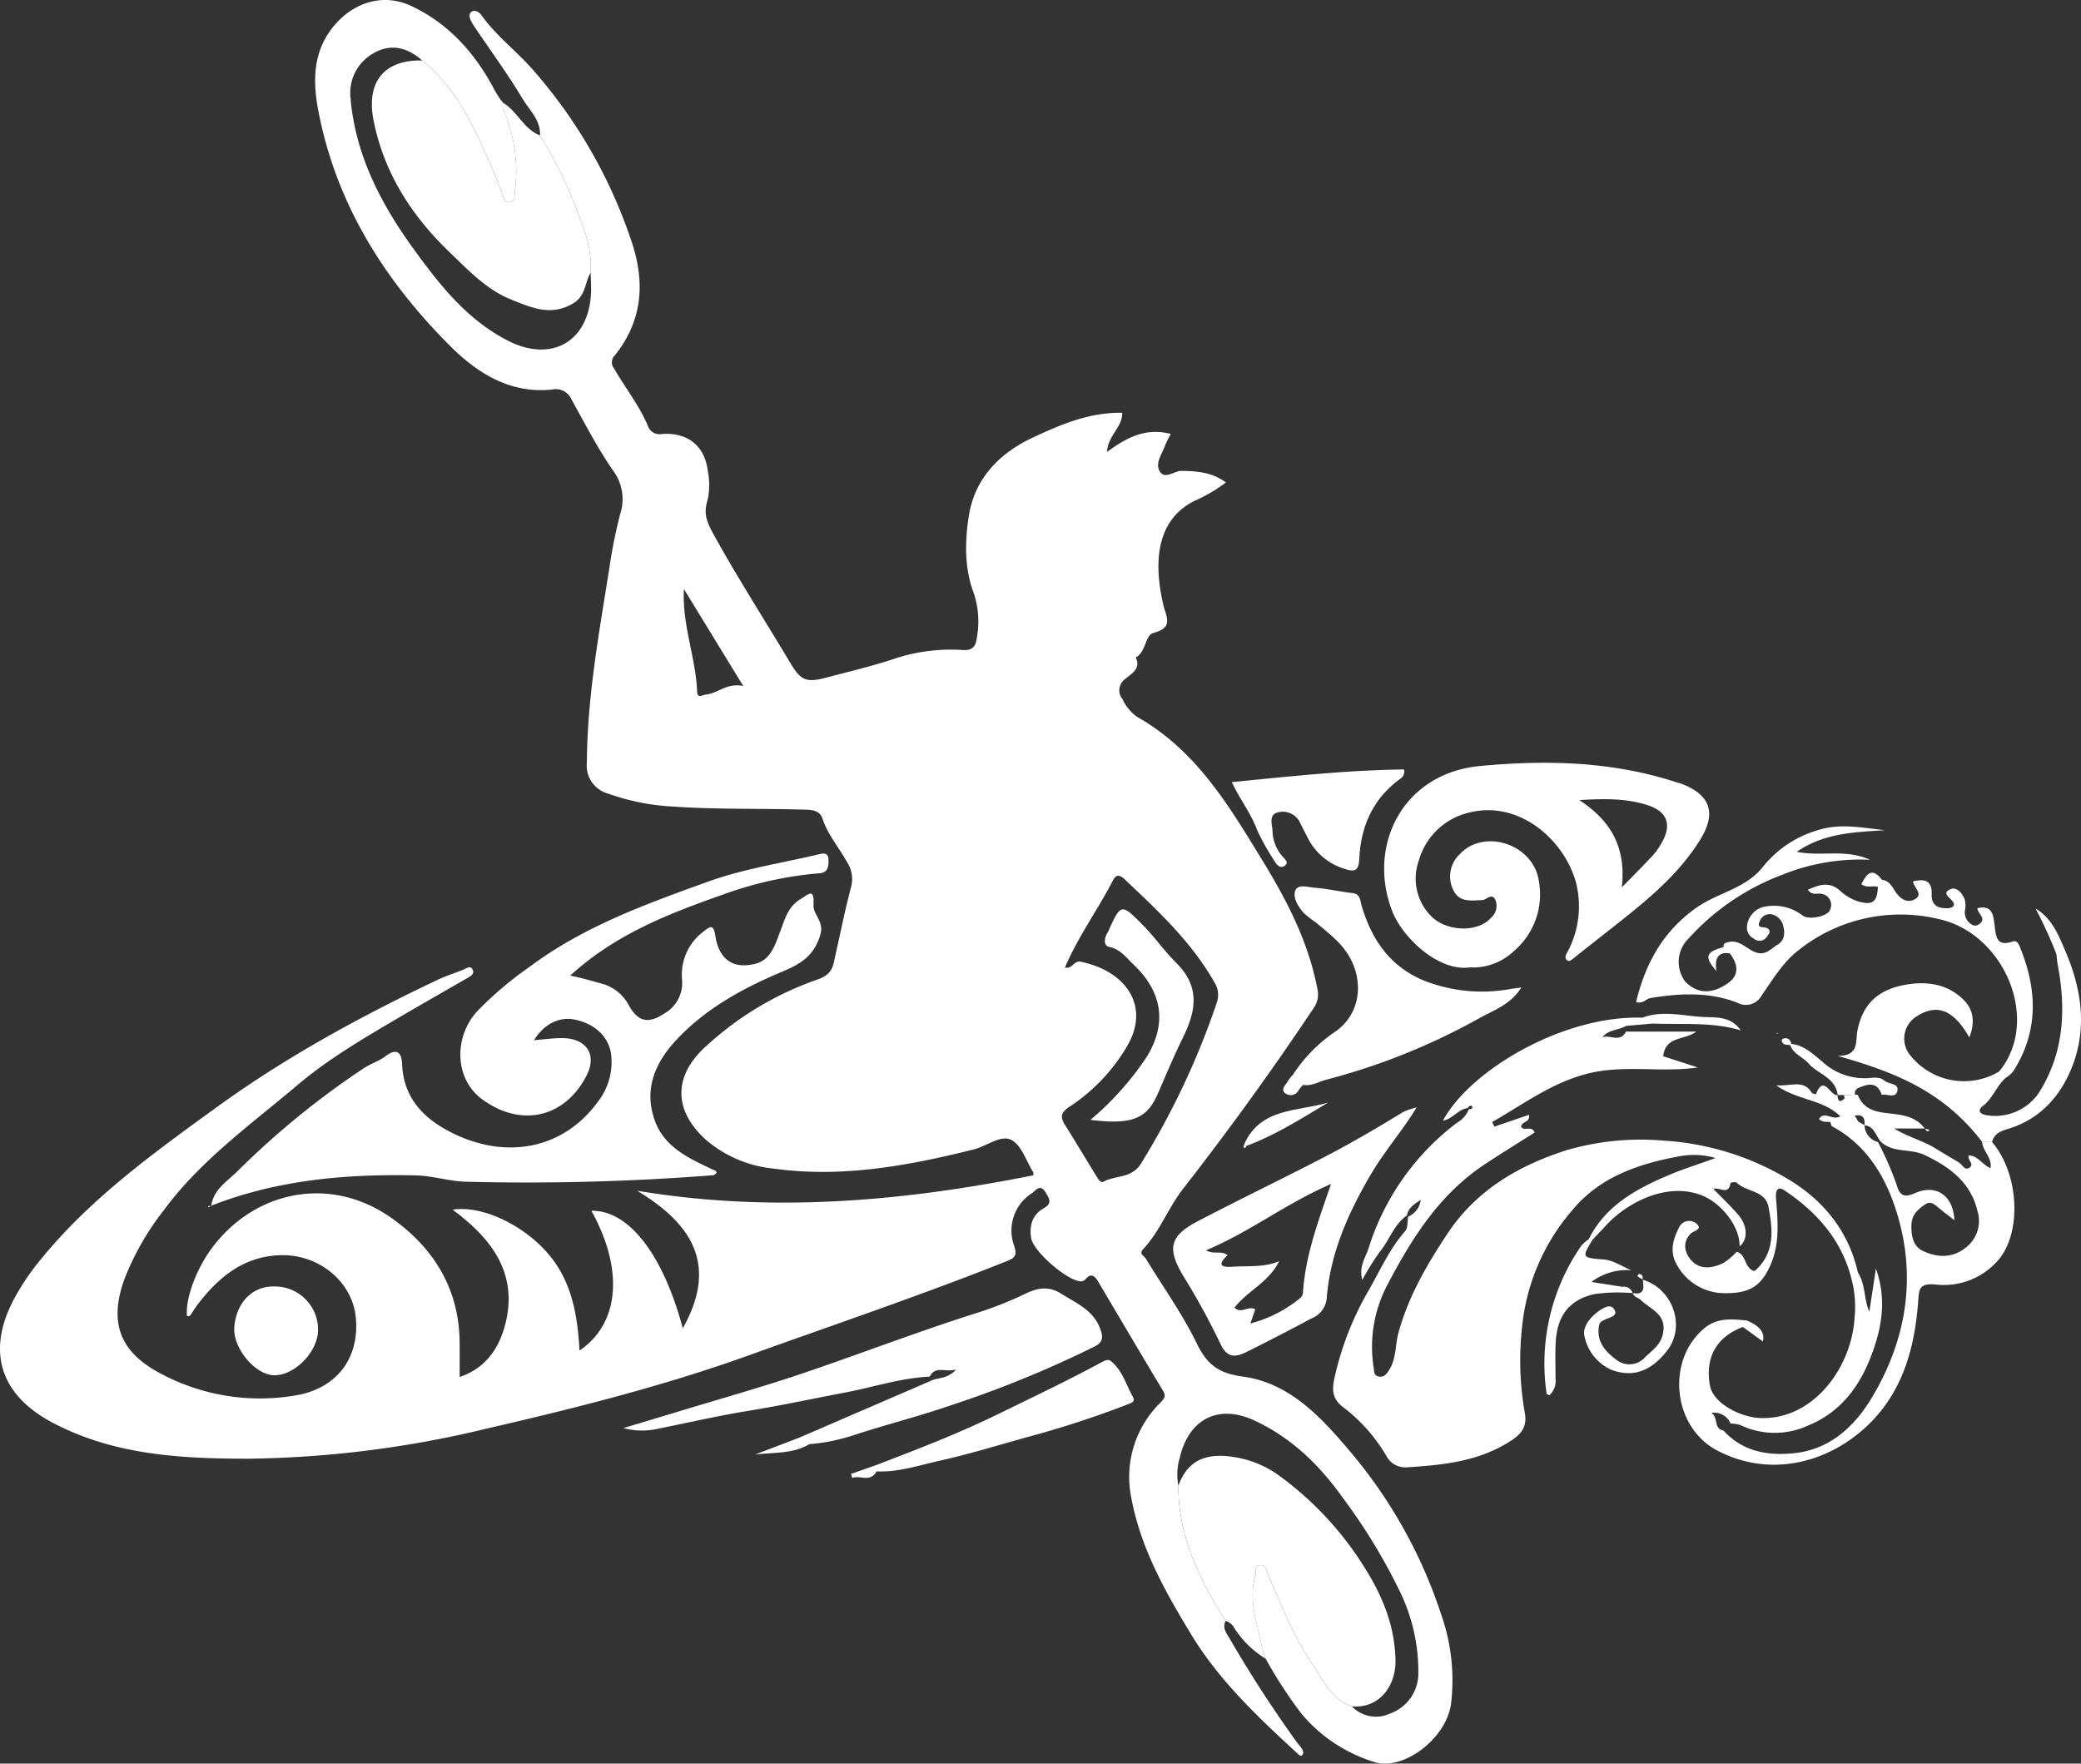 <svg xmlns="http://www.w3.org/2000/svg" viewBox="0 0 336.315 284.994"><rect x="0" y="0" width="336.315" height="284.994" fill="#333333" stroke="none"/><defs><style>.cls-1{fill:#fff;}</style></defs><title>Asset 2</title><g id="Layer_2" data-name="Layer 2"><g id="Layer_2-2" data-name="Layer 2"><path class="cls-1" d="M220.626,253.464a53.005,53.005,0,0,0-14.111-15.155,16.713,16.713,0,0,0-7.102-2.854c-4.203-.684-7.411.316-8.971,4.625-.048,8.186,3.398,15.155,7.64,21.847a2.381,2.381,0,0,1,1.21.868,15.712,15.712,0,0,0,5.262,5.256,20.273,20.273,0,0,1-.702-2.276c-.691-3.664-2.099-7.273-.985-11.09.181-.621-.262-1.667.746-1.77,1.088-.111,1.073.993,1.38,1.701,2.154,4.967,4.184,10.025,7.227,14.512,1.687,2.488,3.007,5.522,6.259,6.615,4.488.393,7.131-3.364,7.049-7.45C225.416,262.754,223.453,257.974,220.626,253.464Z"/><path class="cls-1" d="M87.268,21.885c-2.644-1.025-3.645-3.903-5.977-5.281a2.169,2.169,0,0,0,.235,1.55A24.872,24.872,0,0,1,83.195,31.081c-.081.544.157,1.389-.712,1.568-.859.177-1.078-.57-1.241-1.138a61.736,61.736,0,0,0-2.975-7.09c-2.351-5.503-5.249-10.746-10.028-14.644-6.153-.15-9.088,3.483-7.87,9.656,1.681,8.512,6.144,15.433,12.305,21.337,3.012,2.886,5.92,6.015,9.89,7.615,3.242,1.306,6.49,2.811,10.118.608,2.013-1.223,1.806-3.322,2.771-4.927a17.345,17.345,0,0,0-1.298-7.529A70.357,70.357,0,0,0,87.268,21.885Z"/><path class="cls-1" d="M217.663,233.937c-4.517-5.314-9.539-10.511-16.819-11.486-3.858-.517-5.74-1.89-7.389-5.276-2.337-4.802-5.489-9.208-8.284-13.789-.278-.456-1.154-.739-.425-1.518,2.709-2.9,4.058-6.691,6.484-9.8q11.068-14.187,21.068-29.154a3.853,3.853,0,0,0,.589-3.202c-1.437-7.457-4.809-14.019-8.719-20.421-5.482-8.976-10.8-18.034-20.392-23.439a7.274,7.274,0,0,1-2.369-2.88,2.225,2.225,0,0,1,.459-3.259c.942-.839,2.595-1.624,1.67-3.472,1.698-.845,1.491-3.578,2.864-3.953,3.325-.908,2.086-2.494,1.592-4.62-1.493-6.423-1.313-13.445,4.922-16.669a24.753,24.753,0,0,0,5.206-3.036c-2.207-1.644-4.626-1.83-7.173-1.869-1.223-.019-2.755,1.541-3.577-.03-.676-1.291.461-2.757.936-4.105a17.592,17.592,0,0,1,.911-1.831c-3.985-1.05-7.101.525-10.301,2.906.11-2.649,2.528-4.01,2.445-6.325-5.241-.115-9.947,1.896-14.475,4.016-5.333,2.497-9.371,6.578-10.316,12.674-.646,4.171-.729,8.459.837,12.547a14.653,14.653,0,0,1,.447,7.213c-.164,1.342-.737,1.993-2.294,1.883a28.955,28.955,0,0,0-11.162,1.46c-3.507,1.163-7.087,1.999-10.644,2.947-3.43.915-4.293.597-6.056-2.362-4.117-6.907-8.479-13.666-12.363-20.716-.995-1.806-1.719-3.308-.999-5.479a11.51,11.51,0,0,0,.044-4.841c-.503-4.025-3.265-6.201-7.388-5.922a1.98,1.98,0,0,1-2.221-1.151c-1.403-3.416-3.726-6.287-5.546-9.454a1.562,1.562,0,0,1,.147-2.103c4.523-5.661,4.93-11.904,2.629-18.589a80.418,80.418,0,0,0-16.087-27.794c-2.62-2.932-5.797-5.333-8.096-8.57-.367-.517-1.086-.963-1.629-.56-.539.4-.248,1.151.063,1.718.173.316.374.617.576.916,2.561,3.791,5.273,7.492,7.622,11.41,1.109,1.85,2.95,3.459,2.819,5.931a70.357,70.357,0,0,1,6.888,14.651,17.345,17.345,0,0,1,1.298,7.529c.024,1.078.11,2.158.063,3.232-.352,7.963-6.42,11.367-13.477,7.736-6.53-3.36-10.896-8.882-15.055-14.601-4.736-6.511-8.586-13.477-9.955-21.558-.165-.973-.298-1.956-.372-2.939a7.357,7.357,0,0,1,3.918-7.446c2.73-1.5,5.376-.74,7.664,1.288,4.778,3.898,7.677,9.141,10.028,14.644a61.736,61.736,0,0,1,2.975,7.09c.163.568.382,1.315,1.241,1.138.869-.179.631-1.024.712-1.568a24.872,24.872,0,0,0-1.669-12.928,2.169,2.169,0,0,1-.235-1.55,14.14,14.14,0,0,1-1.432-2.174C76.769,8.579,72.488,3.782,66.439.954,62.052-1.098,57.456.312,54.356,3.736c-3.842,4.244-3.859,9.256-2.886,14.289,2.897,14.98,10.706,27.348,21.358,37.961,4.407,4.391,9.7,7.665,16.385,6.963a2.775,2.775,0,0,1,3.183,1.679c2.191,3.9,4.232,7.916,6.793,11.564a7.715,7.715,0,0,1,1.029,6.914,81.074,81.074,0,0,0-1.743,8.73c-1.648,10.412-3.57,20.782-3.628,31.394a4.669,4.669,0,0,0,3.445,5.019,36.261,36.261,0,0,0,10.3,2.077c7.047.503,14.107.307,21.159.503,1.306.036,2.698.014,3.179,1.475.859,2.609,2.661,4.659,3.959,7.003a4.979,4.979,0,0,1,.655,4.038c-.961,3.636-1.701,7.329-2.531,10.999-.405,1.792-.392,3.121-3.066,4.006a51.452,51.452,0,0,0-17.7,10.591c-5.441,4.801-5.487,10.409-.19,15.226a19.74,19.74,0,0,0,10.944,4.673c11.03,1.538,21.734-.442,32.377-3.094,2.08-.518,4.344-2.415,6.064-1.535,1.648.844,2.408,3.421,3.551,5.241.041.065.005.177.005.474-21.112,4.224-42.327,6.119-64.03,2.497,8.818,5.303,13.154,11.958,7.38,22.23-3.213-12.036-8.806-19.139-14.77-18.985,5.254,9.466,4.576,18.186-1.923,22.583-.323-5.929-1.308-11.553-5.464-16.094-4.088-4.466-10.489-7.391-15.046-6.671,6.201,4.573,10.516,10.126,8.59,18.198-.926,3.879-3.048,7.365-7.451,8.835,0-2.089.017-3.895-.003-5.701-.094-8.717-4.366-15.365-11.192-20.113-9.796-6.815-22.128-4.326-29.056,5.277-2.436,3.377-4.105,8.068-3.81,10.714.175-.034.429-.01.509-.117.377-.503.679-1.062,1.058-1.564,3.367-4.466,7.386-7.912,13.323-8.17,6.329-.275,11.82,4.215,12.387,10.057.638,6.565-3.092,11.514-9.778,12.602a34.031,34.031,0,0,1-22.035-3.687c-6.251-3.388-8.068-8.001-5.656-14.909a43.819,43.819,0,0,1,6.48-11.386c5.925-8.036,14.062-13.828,21.583-20.193,4.777-4.043,10.225-7.275,15.642-10.461,3.871-2.277,7.775-4.498,11.665-6.744.547-.316,1.307-.67,1.009-1.375-.35-.829-1.017-.259-1.575-.032-1.332.542-2.719.962-4.015,1.576-12.47,5.915-24.531,12.465-35.765,20.607C24.776,186.347,14.533,193.714,6.47,203.666a39.143,39.143,0,0,0-4.208,6.254c-4.463,8.403-2.279,15.461,6.184,19.954,9.92,5.266,20.781,5.848,31.647,5.85a171.661,171.661,0,0,0,38.614-4.876c14.337-3.305,28.566-6.88,42.481-11.888,13.798-4.966,27.695-9.655,41.328-15.079,1.374-.547,1.96-.882,1.372-2.589a7.172,7.172,0,0,1,2.932-8.507c.568-.399,1.27-1.553,2.161-.094.631,1.033,1.086,1.769-.262,2.536-1.899,1.081-2.397,2.823-2.07,4.859.347,2.153,5.922,6.971,8.061,6.982a.982.982,0,0,0,.669-.305c1.012-1.19,1.593-.513,2.158.443,3.456,5.84,6.903,11.686,10.397,17.503.531.884.307,1.222-.393,1.956a16.815,16.815,0,0,0-4.718,15.33c1.502,8.179,5.538,15.315,9.773,22.268,4.544,7.458,10.914,13.415,17.303,19.292.154.141.469.355.702-.183.081-.699-.531-1.163-.942-1.731q-5.845-8.091-10.857-16.722c-.53-.91-1.328-1.791-.723-2.991-4.242-6.692-7.688-13.661-7.64-21.848a9.551,9.551,0,0,1,.235-4.541c1.47-6.268,6.267-8.702,12.105-5.965,5.891,2.761,10.387,7.067,14.193,12.417a93.577,93.577,0,0,1,9.118,14.893,29.634,29.634,0,0,1,3.133,13.566,6.878,6.878,0,0,1-4.559,6.452,5.397,5.397,0,0,1-6.188-1.157c-3.252-1.092-4.572-4.126-6.259-6.615-3.043-4.487-5.073-9.545-7.227-14.512-.307-.708-.292-1.812-1.38-1.701-1.008.103-.565,1.149-.746,1.77-1.114,3.817.294,7.427.985,11.09a20.273,20.273,0,0,0,.702,2.276,72.704,72.704,0,0,0,5.707,8.785,24.763,24.763,0,0,0,11.8,7.886c4.596,1.534,11.641-3.646,12.446-9.374a31.994,31.994,0,0,0-1.561-14.369A78.733,78.733,0,0,0,217.663,233.937ZM114.08,112.245c-.536.05-1.368.674-1.411-.434-.217-5.588-2.465-10.864-2.134-16.614,3.099,5.065,6.199,10.131,9.584,15.663C117.462,110.288,116.017,112.064,114.08,112.245Zm64.257,78.715c-.504.272-.902-.509-1.171-.943-1.692-2.72-3.318-5.481-5.024-8.192-.889-1.412-.675-2.1.856-3.083a29.47,29.47,0,0,0,8.97-9.373c4.062-6.513.237-12.378-7.29-13.954-1.164-.244-1.291,1.206-2.571.932,2.096-4.912,5.148-9.109,7.545-13.666.442-.841.84-1.786,2.096-.598,5.351,5.062,10.747,10.06,14.459,16.559a3.823,3.823,0,0,1,.416,3.463,125.718,125.718,0,0,1-12.217,25.909C182.932,190.449,180.311,189.895,178.336,190.96Z"/><path class="cls-1" d="M271.596,126.599c-.168-.063-.353-.08-.524-.136-10.404-3.431-21.064-3.689-31.853-2.681-12.593,1.177-18.285,12.923-14.232,23.428,1.677,4.347,7.513,9.824,12.534,9.119a9.626,9.626,0,0,0,7.18-2.666,12.037,12.037,0,0,0,3.729-12.443c-1.699-5.243-8.981-7.086-12.546-3.146a4.906,4.906,0,0,0-1.046,5.695c.98,2.122,2.895,1.739,4.69,1.689.722-.02,1.523-1.211,2.12-.098a2.548,2.548,0,0,1-.692,2.964c-2.171,2.456-7.332,2.242-9.78-.392a8.619,8.619,0,0,1-1.887-8.844,11.043,11.043,0,0,1,7.881-7.711c8.132-2.218,15.46,4.134,17.476,11.035a15.556,15.556,0,0,1-1.242,11.265c-.227.487-.675.992-.191,1.457.359.345.752.004,1.124-.296,2.576-2.07,5.188-4.096,7.777-6.15,4.748-3.767,9.346-7.696,12.603-12.902C277.483,131.367,276.443,128.41,271.596,126.599Zm-3.115,9.72a11.391,11.391,0,0,1-1.397,1.954c-1.446,1.554-2.954,3.052-4.979,5.128.702-6.49-1.733-10.728-6.861-14.105,4.031-.257,7.553-.283,10.957.794C269.512,131.138,270.252,133.34,268.481,136.32Z"/><path class="cls-1" d="M205.856,138.958c.373.667.928,1.424,1.649,1.02.977-.547.073-1.187-.313-1.67a6.458,6.458,0,0,1-1.534-3.934c-.023-1.087-.68-2.643.781-3.074a3.095,3.095,0,0,1,3.753,1.839c.36.724.741,1.437,1.104,2.159a9.864,9.864,0,0,0,5.948,5.088c1.722.583,2.342.338,2.433-1.615.245-5.268,2.232-9.733,6.628-12.92a1.397,1.397,0,0,0,.603-1.508c-9.326.114-18.483,1.129-27.834,2.048,1.353,2.853,3.08,5.027,4.054,7.642A37.283,37.283,0,0,0,205.856,138.958Z"/><path class="cls-1" d="M201.115,184.829q.18.163.348.338c4.704-1.747,8.903-4.43,13.171-6.993C209.746,179.641,203.787,178.952,201.115,184.829Z"/><path class="cls-1" d="M201.463,185.167c-.083.251-.241.448-.49.25-.066-.053.09-.384.142-.588Q201.294,184.991,201.463,185.167Z"/><path class="cls-1" d="M311.111,182.36h-.054c.008.011.019.019.027.031Z"/><path class="cls-1" d="M318.152,186.728c.008-0.0.015.003.023.002.004-.01.001-.021.006-.031Z"/><path class="cls-1" d="M321.696,188.773c-1.398-.576-2.035-2.052-3.521-2.042-.248.689.9,1.371.178,1.924-.809.619-1.181-.434-1.74-.777-1.289-.79-2.6-1.543-3.887-2.335-2.063-1.27-4.438-1.82-6.607-3.182h4.939c-1.693-2.283-4.352-2.225-6.748-2.567-1.965-.281-3.337-1.02-4.07-2.863q-.218-.02-.436-.038l-1.796.078a2.287,2.287,0,0,0,.128.52c-.839.777-1.143.424-1.165-.527-1.166.238-2.193-3.465-3.498-.134-.004.009-.577-.082-.68-.251-1.32-2.163-3.26-1.031-5.737-1.191,3.496,2.477,7.601,2.251,10.357,5.015-1.346.729-2.508-.957-3.45.423.571.576,1.233.424,1.84.499.102.243.137.614.318.711,5.704,3.062,8.728,8.357,10.477,14.097,3.161,10.373,1.463,20.465-4.07,29.7-2.792,4.66-6.781,8.412-12.601,9.005-4.235.432-8.305-.251-11.391-3.669-1.658-.263-.784-2.215-1.981-2.836a2.851,2.851,0,0,1,3.125,1.706,5.722,5.722,0,0,1,1.595.252,12.898,12.898,0,0,0,11.031.033c4.934-2.044,7.929-5.894,9.809-10.493,1.888-4.62,2.944-9.547,1.054-14.835-.383,2.513-.724,4.748-1.065,6.983-.906-2.124-.603-4.422-1.841-6.339-1.609-7.086-5.982-12.135-12.136-15.588a44.315,44.315,0,0,0-19.368-5.734,42.674,42.674,0,0,0-15.66,1.577c-7.619,2.45-14.468,6.383-19.14,13.417-3.356,5.053-6.336,10.16-7.953,16.077-.542,1.983-.333,4.158-1.49,5.978-.402.633-.796,1.244-1.679,1.083-.853-.155-.75-.882-.844-1.487a21.461,21.461,0,0,1,2.311-13.495c3.888-7.398,8.332-14.436,15.505-19.217,2.711-1.807,5.492-3.509,8.204-5.234-.451-1.233-1.829-.096-2.183-.978.172-.897,1.465-.593,1.285-1.888-1.893.646-3.749,1.279-5.604,1.913l-.357-.751c5.01-2.837,9.581-6.343,15.432-7.819,5.91-1.491,11.84-.119,17.817-.992-1.954-.629-3.908-1.259-5.606-1.806.352-3.34,3.55-2.563,5.334-3.994H262.775c-.916,1.851-2.559.477-3.817.91,1.002-1.248,2.613-1.115,3.828-1.828q2.168-.188,4.335-.379c4.749.203,9.533-.309,14.218,1.107-1.505-2.138-3.575-2.097-5.635-2.152-3.425-.093-6.858-1.198-10.27.096-12.777-.417-27.84,8.476-32.227,16.628,1.585-.255,2.44-1.834,3.985-2.015.182-.289.544-.566.724-.251.222.39-.306.364-.548.473a4.402,4.402,0,0,1-1.9,2.143A40.595,40.595,0,0,0,221.182,201.702c-.461,1.469-1.606,2.943-1.021,5.128a41.026,41.026,0,0,1,2.848-4.559c1.56-1.887,2.26-4.405,4.374-5.865.198-1.16,1.063-1.742,2.222-2.52a3.356,3.356,0,0,1-2.029,2.725c-.143.791-.021,1.815-.477,2.33-2.459,2.783-3.955,6.141-5.746,9.31a49.239,49.239,0,0,0-5.747,14.714c-.334,1.705-.25,3.189,1.497,4.459a27.022,27.022,0,0,1,6.936,7.828,3.458,3.458,0,0,0,3.34,1.869c5.906-.392,11.706-.93,16.926-4.376,2.012-1.328,2.481-2.648,2.087-4.622a48.756,48.756,0,0,1-.4-13.74,33.889,33.889,0,0,1,8.052-18.749c4.461-5.44,10.725-7.547,17.337-8.775a12.64,12.64,0,0,1,5.873.276c-3.024,1.097-5.422,1.842-7.717,2.824-5.212,2.23-10.104,4.91-12.78,10.301h-0a6.327,6.327,0,0,0-1.19,1.04,33.364,33.364,0,0,0-5.611,23.939c.011.088.289.143.449.216a3.075,3.075,0,0,0,.988-2.668c.008-1.978-.082-3.961.031-5.933.246-4.283,2.241-6.819,6.215-7.72a26.765,26.765,0,0,1,4.568-.264q.814.035,1.628.071a1.417,1.417,0,0,0-1.63-.988c-1.628-.256-3.256-.513-5.009-.79a9.416,9.416,0,0,1,6.466-1.887c-1.595-.642-2.891-1.623-4.546-1.751-3.494-.271-3.492-.307-1.714-3.222l-.323-.021q.162.011.323.021c.671-.708,1.357-1.402,2.01-2.127,3.471-3.857,9.993-7.224,15.621-5.008,3.169,1.248,6.185,5.052,6.102,8.232,1.355-1.001,1.338-3.278-.193-5.063-1.261-1.472-2.683-2.806-4.035-4.2.877-.411,2.453,1.15,2.768-.968.011-.075.827-.22.993-.055,1.552,1.541,4.637,1.231,5.143,3.915.702,3.725,1.094,7.486-2.244,10.367-1.713-.378-1.271-2.687-2.892-3.102a11.834,11.834,0,0,1-2.057,1.748c-1.76.917-3.818,1.205-5.212-.295-1.022-1.101-1.682-2.876-.154-4.398.47-.468,1.969-.67.935-1.594a1.796,1.796,0,0,0-2.8.539c-.818,1.614-1.436,3.28-.815,5.184a8.795,8.795,0,0,0,7.589,5.48c4.532.18,6.481-1.043,8.036-4.692,1.485-3.485,1.095-7.084.831-10.655-.102-1.379.348-1.924,1.361-1.247,5.277,3.524,9.288,8.065,10.859,14.404a17.593,17.593,0,0,1,.476,6.154c-.474,8.126-6.77,16.69-15.426,16.219-3.164-.172-7.422-2.42-7.941-5.194-.84-4.487.992-7.902,5.316-9.508,1.122.815,2.244,1.63,3.221,2.339.431-1.661-.864-2.655-2.594-3.391-2.425-.22-4.782-.501-6.911,1.3-6.146,5.198-5.062,15.893,2.086,19.687,8.254,4.38,17.546,2.245,24.052-3.74,5.884-5.414,7.913-12.654,8.476-20.363.145-1.979.163-2.955,2.899-2.685a11.594,11.594,0,0,0,9.743-3.626c4.146-4.29,3.807-14.123-.704-19.409q-.8-.004-1.599-.008C320.408,186.004,321.975,187.037,321.696,188.773Zm-45.024,3.103c.051.02.126.026.147.063a.38.38,0,0,1,.032.134ZM300.322,181.252q-.293-.486-.586-.971a1.891,1.891,0,0,0-.249-1.247,1.894,1.894,0,0,1,.249,1.248c1.281-.25,1.712.358,1.579,1.533Q300.819,181.534,300.322,181.252ZM317.637,201.651c-2.23,1.744-4.604,1.545-6.859.508-1.579-.727-1.908-2.432-1.871-4.187.036-1.706,1.09-2.59,2.3-3.39.724-.479,1.345-.046,1.932.455.852.727,1.752,1.398,2.712,2.157-.155-3.976-2.931-5.879-6.296-4.414-1.605.699-2.475.707-3.058-1.372a50.377,50.377,0,0,0-3.004-6.864,2.85,2.85,0,0,1-2.157-2.696c1.648.149,1.801,1.786,2.678,2.701,1.997,1.806,4.754,1.017,7.021,2.096,4.054,1.931,7.425,4.399,8.529,8.991A5.413,5.413,0,0,1,317.637,201.651Z"/><path class="cls-1" d="M153.867,227.032a176.427,176.427,0,0,0,23.127-9.483c1.432-.736,1.232-1.752.76-2.959-1.152-2.942-3.896-4.035-6.296-5.554-1.903-1.205-3.674-.953-5.633-.025a60.527,60.527,0,0,1-7.704,3.083c-9.649,3.032-19.078,6.69-28.655,9.922-6.422,2.168-12.959,3.998-19.447,5.972-3.087.939-6.18,1.858-9.27,2.786a11.629,11.629,0,0,0,5.211.191c4.993-1.009,9.964-2.156,14.989-2.975,5.236-.853,10.414-1.967,15.619-2.955,4.561-.866,9.008-2.354,13.69-2.576.918-1.827,2.541-.646,4.268-1.151-1.243,1.365-2.546,1.32-3.685,1.655q-10.842,4.683-21.683,9.368-3.566,1.36-7.132,2.72c3.002-.369,6.106-.073,8.784-1.68a30.064,30.064,0,0,0,7.254-1.482C143.302,230.179,148.648,228.839,153.867,227.032Z"/><path class="cls-1" d="M228.947,178.955a12.902,12.902,0,0,0-2.166.733c-4.022,2.473-8.107,4.862-12.291,7.048-6.946,3.63-14.028,6.999-20.967,10.642-4.458,2.34-4.885,4.351-2.442,8.565a118.081,118.081,0,0,1,6.088,11.068c1.122,2.527,2.503,2.355,4.349,1.435q5.248-2.614,10.417-5.385a3.904,3.904,0,0,0,2.479-3.25c.558-7.302,3.472-13.779,7.118-20.011C223.74,186.029,226.644,182.749,228.947,178.955Zm-18.372,29.917c-.04.628-.418.866-.857,1.224a21.248,21.248,0,0,1-7.642,3.781c.332-.961.552-1.594.787-2.274-1.1-.7-2.267.808-3.355-.292,2.098-2.705,5.562-4.104,7.216-7.502-2.487,1.044-5.029.72-7.529.897-2.039.144-2.381-.41-.807-1.871-1.005-.809-2.166-.044-3.483-.789,7.06-2.948,12.869-7.533,20.212-10.723C212.967,197.523,210.954,202.996,210.576,208.872Z"/><path class="cls-1" d="M333.489,153.008c-1.017-2.44-2.145-4.793-4.516-6.187a71.282,71.282,0,0,1,3.362,7.344c.062.525.09,1.056.189,1.574,1.404,7.31,1.094,14.361-3.031,20.878a8.537,8.537,0,0,1-8.653,3.56c-1.184-.294-1.063-.946-.384-1.456,1.618-1.217,2.198-3.229,3.678-4.526a5.52,5.52,0,0,0,1.204-1.03c4.171-6.499,3.92-13.255,1.098-20.142-.207-.505-.485-1.102-1.151-.878-2.697.906-2.701-.846-2.95-2.701-.185-1.381-.269-3.281-2.756-2.677.019.914,1.544,1.642.314,2.561a1.149,1.149,0,0,1-.954.214,2.266,2.266,0,0,1-1.384-2.398,3.872,3.872,0,0,0-.059-1.874c-.436-.993-1.292-2.087-2.418-1.514-1.184.602-.047,1.228.435,1.835.714.899-.213,1.158-.748,1.175-1.503.049-2.651-.403-2.583-2.282.079-2.181-1.159-2.529-3.032-2.046.185,1.05,1.733,2.068.334,2.868-1.239.709-2.408-.036-3.188-1.247-.529-.823-1-1.754-2.151-1.887-1.645-2.115-2.479-.938-3.327.708.919.692,1.858.173,2.682.441-.159,2.501-.871,2.981-3.165,2.358a7.761,7.761,0,0,1-2.981-1.767c-1.776-1.53-3.356-.921-5.183-.13.707,1.02,1.613.475,2.329.687a1.8,1.8,0,0,1,1.261,2.544c-.335,1.06-3.357,1.684-4.388.98a7.548,7.548,0,0,0-6.628-1.364,3.595,3.595,0,0,0-2.405,3.004,1.956,1.956,0,0,0,1.079,2.032,1.411,1.411,0,0,0,2.14-.304c.297-.414.765-.905.069-1.351-.487-.312-1.752.123-1.271-1.045a1.727,1.727,0,0,1,1.901-1.224,2.448,2.448,0,0,1,1.892,1.728c.345,1.163.327,2.466-.845,3.163-1.133.674-2.019,1.979-3.841,1.154-1.37-.621-2.566-2.1-4.385-1.468q-.292.378-.584.756l-.006-.005c-2.784.761-3.122,1.56-1.098,3.844-.286-2.024.241-3.168,2.185-2.835,1.361,1.863,1.609,3.595-.617,5.014-2.518,1.606-4.749,1.437-6.62-.486a5.307,5.307,0,0,1,.003-6.322,38.785,38.785,0,0,1,15.695-10.925,33.549,33.549,0,0,1,14.184-2.419c-4.05-1.819-7.906-.466-11.843-1.293,4.566-3.103,9.422-3.151,14.264-3.491-3.636-.367-7.167-1.167-10.82-.013a17.689,17.689,0,0,0-8.924,5.947c-2.736,3.48-7.192,4.139-10.611,6.509-5.445,3.775-8.376,9.034-9.874,15.34,1.176.309,1.589-.531,2.299-.648,4.751-.784,9.462-1.033,14.081.75a2.877,2.877,0,0,0,3.909-1.172c1.826-2.637,3.598-5.575,6.103-7.428a26.45,26.45,0,0,1,22.439-4.942c10.745,2.294,16.624,16.446,9.834,24.661a11.098,11.098,0,0,1-14.611-2.959,4.222,4.222,0,0,1,1.145-5.864c3.347-2.233,6.068-1.241,8.649,3.308.91-2.221.732-4.326-.725-5.871-2.708-2.872-6.37-3.303-10.009-2.559-4.466.913-6.627,3.494-7.365,7.444-.296,1.585.343,4.022-3.191,3.966,9.161,2.608,17.044,5.632,23.374,13.915q.799.004,1.599.008c.308-1.326,1.407-1.772,2.507-2.098,5.18-1.533,8.5-5.255,10.377-9.936C337.46,165.95,336.34,159.35,333.489,153.008Z"/><path class="cls-1" d="M179.983,220.363c-.555-.537-.777-.859-1.862-.272-5.491,2.973-11.143,5.653-16.757,8.397-6.406,3.131-13.049,5.705-19.705,8.244q-2.063.727-4.127,1.455l.201.646c1.286-.486,2.903.789,3.932-1.058,3.48.163,6.766-.957,10.081-1.696,4.772-1.064,9.463-2.498,14.176-3.821a158.056,158.056,0,0,0,16.547-5.4c.618-.249.991-.477.617-1.134C182.063,223.93,181.525,221.855,179.983,220.363Z"/><path class="cls-1" d="M265.205,210.103c1.529,1.487,4.111,2.229,3.58,5.257-.337,1.921-1.67,2.779-2.916,3.958a3.376,3.376,0,0,1-4.556.486c-1.777-1.291-3.415-3.012-2.872-5.656.135-.656.664-.739,1.144-.981.654-.329,1.938-.52,1.303-1.557-.563-.92-1.55-.386-2.361.16-1.528,1.028-2.847,2.699-2.449,4.191a7.575,7.575,0,0,0,4.383,5.415c3.494,1.297,6.423.168,8.982-3.133,3.027-3.905.916-9.998-3.943-11.429.148,1.236.356,2.517-1.64,2.142C264.086,209.617,264.804,209.714,265.205,210.103Z"/><path class="cls-1" d="M265.457,206.797c.015.004.028.011.043.016l-.006-.05Z"/><path class="cls-1" d="M263.86,208.955l-.007-.012-.009.011Z"/><path class="cls-1" d="M299.804,176.892a.891.891,0,0,1,.426-1.027l.008-.008c1.571-.672,3.101-1.195,3.869,1.059.88-.182,2.273.666,2.538-.645.256-1.27-1.427-1.027-2.122-1.656-.695-.63-1.731-.463-2.611-.39a10.032,10.032,0,0,1-7.385-2.646c-1.504-1.225-2.927-2.647-5.015-2.883a2.58,2.58,0,0,0-.202.189c.536,1.453,2.052,1.927,2.977,2.971,1.531,1.729,4.357,2.274,4.702,5.083q.51.014,1.021.029Q298.906,176.931,299.804,176.892Z"/><path class="cls-1" d="M296.988,176.941l-.018-0.0.001.022c.007-.001.013.001.02-.001Z"/><path class="cls-1" d="M288.421,167.786c-.289.027-.545.181-.446.499.208.671.837.513,1.335.601a2.594,2.594,0,0,1,.2-.188C289.385,168.111,289.084,167.724,288.421,167.786Z"/><path class="cls-1" d="M263.853,208.942l-.015-.001.006.011Z"/><path class="cls-1" d="M264.851,205.875c-.075-0-.228.374-.215.383.264.177.546.329.824.485C265.51,206.284,265.459,205.879,264.851,205.875Z"/><path class="cls-1" d="M265.457,206.797l.037-.034-.034-.02C265.458,206.762,265.46,206.778,265.457,206.797Z"/><path class="cls-1" d="M279.077,152.319q-.292.378-.585.757C278.547,152.716,278.572,152.333,279.077,152.319Z"/><path class="cls-1" d="M311.085,182.39l.755.197c-.419.485-.559.082-.728-.228Z"/><path class="cls-1" d="M287.378,166.95c-.059.024-.122.072-.177.065-.056-.007-.104-.069-.156-.106Q287.211,166.929,287.378,166.95Z"/><path class="cls-1" d="M318.18,186.7l-.229-.098.201.126Z"/><path class="cls-1" d="M132.109,138.108c-5.892,1.389-11.961,2.304-17.621,4.345-10.062,3.628-20.188,7.264-28.917,13.8a56.83,56.83,0,0,0-8.5,7.22c-3.767,4.186-3.61,10.888.847,14.168,6.262,4.607,13.372,3.019,16.89-3.854,1.741-3.401-.087-6.035-3.965-6.031-1.468.001-2.937.212-4.529.336,1.574-2.594,4.078-3.826,6.509-3.337,3.249.653,5.467,2.683,5.918,5.466a10.405,10.405,0,0,1-2.144,7.853c-5.604,7.706-15.052,9.474-24.051,4.734-4.289-2.259-7.345-5.573-7.558-10.814-.078-1.913-.82-2.717-2.712-1.294-1.045.786-2.371,1.19-3.472,1.916a134.081,134.081,0,0,0-20.43,16.658c-1.634,1.615-3.865,2.931-4.23,5.564,10.625-4.163,21.702-5.144,33.002-4.896,2.75.06,5.325.92,8.026,1.02a386.839,386.839,0,0,0,40.112-1.049c.194-.013.37-.275.543-.411-.088-.159-.111-.271-.175-.303-.232-.12-.48-.206-.717-.317-3.732-1.754-7.546-3.549-9.081-7.722-1.904-5.176.064-9.541,3.62-13.289,4.783-5.041,10.804-8.285,17.108-10.921,2.958-1.237,5.064-2.629,6.011-5.965.602-2.12-1.196-3.154-1.118-4.728.138-2.775-.695-1.844-2.169-.921-1.967,1.232-2.457,3.185-3.179,5.083-.818,2.151-1.509,4.643-3.953,5.296-3.69.986-5.984-.678-6.572-4.514-.313-2.041-.915-1.417-1.992-.597a8.678,8.678,0,0,0-3.37,7.817,5.701,5.701,0,0,1-2.888,5.367c-2.608,1.715-4.218,1.336-5.72-1.315a6.972,6.972,0,0,0-4.427-3.531c-1.565-.427-3.145-.911-5.052-1.281,7.308-6.699,15.987-10.037,24.707-13.104A59.849,59.849,0,0,1,132.456,141.115c1.381-.097,1.466-1.177,1.442-2.18C133.865,137.591,132.85,137.933,132.109,138.108Z"/><path class="cls-1" d="M34.133,194.888c.002-.018.009-.033.012-.051l-.041.015Z"/><path class="cls-1" d="M244.228,159.802a25.578,25.578,0,0,1-14.225-1.392c-5.464-2.316-8.371-6.663-9.968-12.118-.241-.822-.167-1.817-1.448-1.968-2.062-.242-4.101-.722-6.166-.871-1.069-.078-2.771-.686-3.13.594-.323,1.154.57,2.572,1.498,3.576a20.192,20.192,0,0,0,1.909,1.479c1.214,1.027,2.472,2.018,3.583,3.149,4.441,4.524,4.263,11.39-.72,14.621a24.623,24.623,0,0,0-6.6,6.798,5.902,5.902,0,0,0-.833,1.041c-.317.647-1.313,1.369-.299,2.046a1.452,1.452,0,0,0,2.074-.62,7.459,7.459,0,0,1,.687-.822c1.412.249,2.569-.543,3.848-.862a105.021,105.021,0,0,0,24.794-10c2.309-1.257,4.942-2.163,6.631-4.871C245.087,159.686,244.656,159.736,244.228,159.802Z"/><path class="cls-1" d="M44.495,207.896c-3.847-.154-6.343,2.794-6.628,6.566-.256,3.394,3.344,7.639,6.326,7.775,3.324.152,7.188-3.754,7.209-7.288A6.969,6.969,0,0,0,44.495,207.896Z"/><path class="cls-1" d="M184.76,149.552c-3.577-3.621-3.586-3.611-5.699,1.047a4.033,4.033,0,0,0-.447.953c-.092.622-.159,1.302.722,1.486,1.746.366,2.728,1.763,3.912,2.89,4.578,4.353,5.388,9.471,2.097,14.827a47.742,47.742,0,0,1-9.114,10.215c6.723.824,9.114-.174,10.868-4.193,1.323-3.032,2.598-6.091,4.057-9.058,2.118-4.306,2.881-8.234-1.088-12.151C188.194,153.719,186.644,151.46,184.76,149.552Z"/><path class="cls-1" d="M34.104,194.852l-.401.284-.074-.236q.251-.007.503-.013Z"/></g></g></svg>